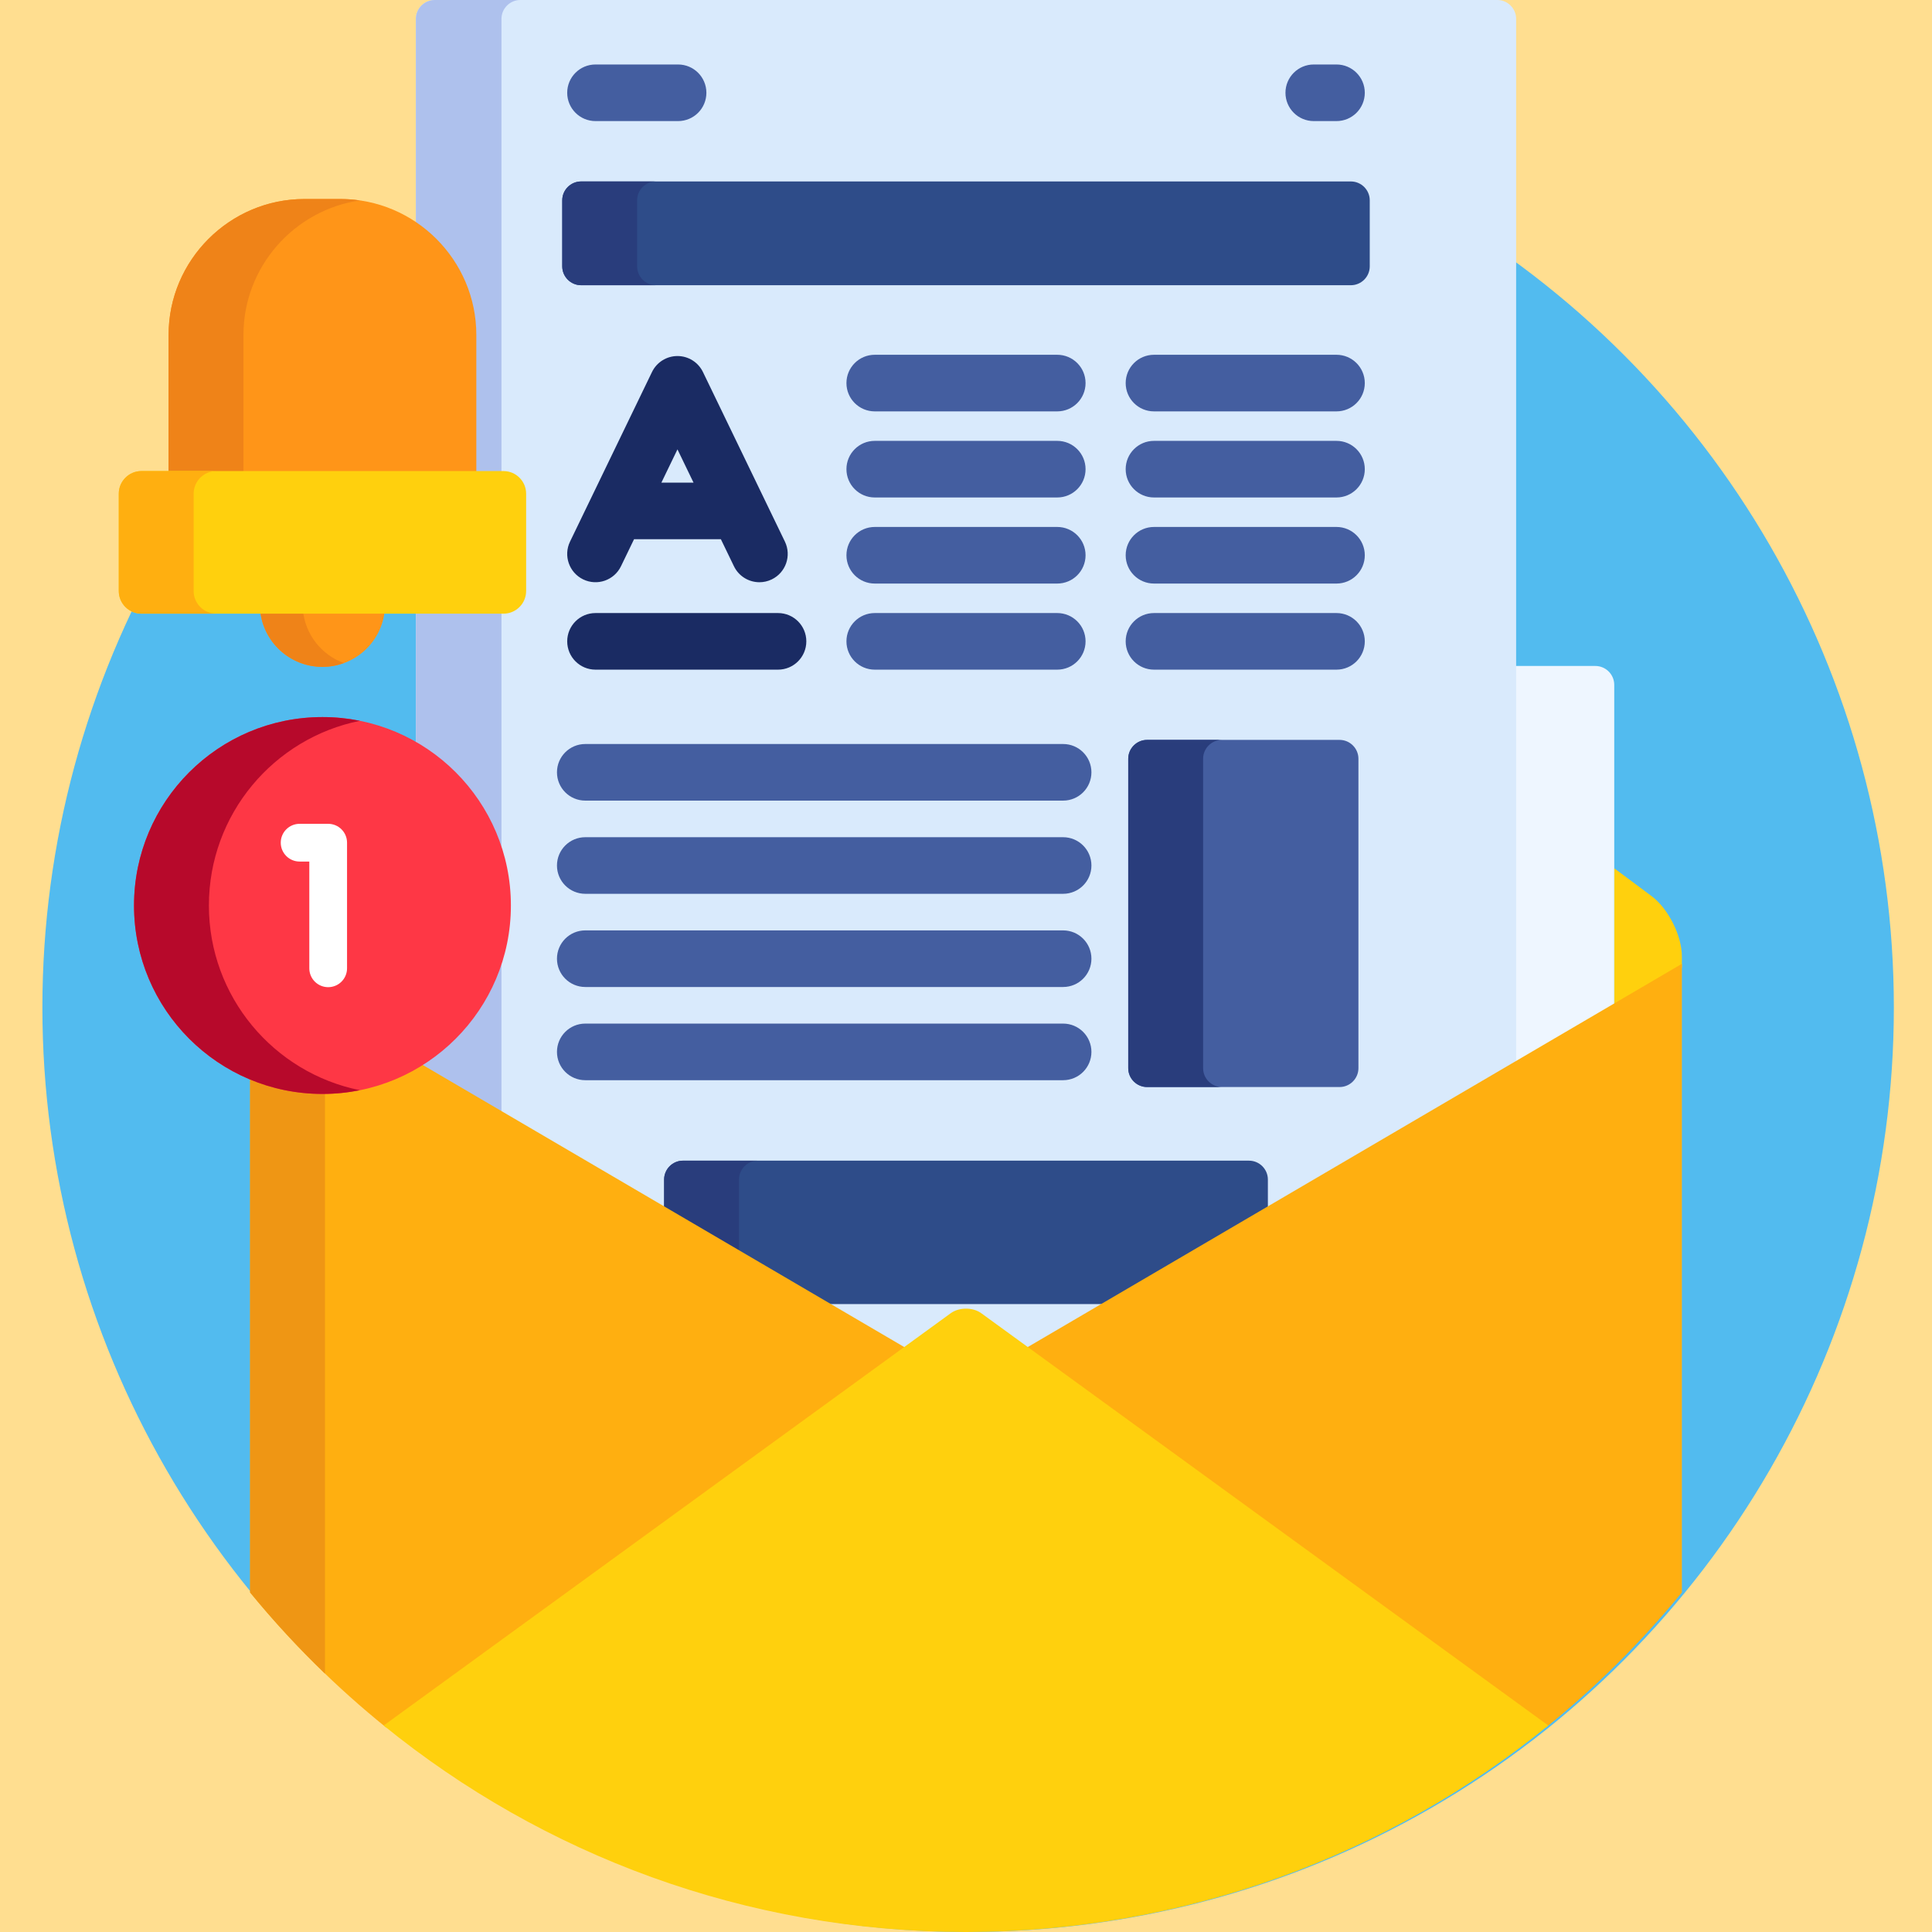 <?xml version="1.0" encoding="UTF-8" standalone="no"?><!DOCTYPE svg PUBLIC "-//W3C//DTD SVG 1.1//EN" "http://www.w3.org/Graphics/SVG/1.1/DTD/svg11.dtd"><svg width="100%" height="100%" viewBox="0 0 512 512" version="1.1" xmlns="http://www.w3.org/2000/svg" xmlns:xlink="http://www.w3.org/1999/xlink" xml:space="preserve" xmlns:serif="http://www.serif.com/" style="fill-rule:evenodd;clip-rule:evenodd;stroke-linejoin:round;stroke-miterlimit:1.414;"><rect x="-8.237" y="0" width="532.78" height="512" style="fill:#ffde90;"/><ellipse cx="256.562" cy="267" rx="245.329" ry="245" style="fill:#52bbef;"/><path d="M437.7,237.49l-9.909,-7.389l0,36.82l17.926,-10.502l0,-2.952c0,-5.499 -3.608,-12.69 -8.017,-15.977Z" style="fill:#ffd00d;fill-rule:nonzero;"/><path d="M422.791,176.49l-21.999,0l0,106.25l26.999,-15.818l0,-85.432c0,-2.75 -2.25,-5 -5,-5Z" style="fill:#eef6ff;fill-rule:nonzero;"/><path d="M396.792,0l-281.584,0c-2.75,0 -5,2.25 -5,5l0,55.026c9.071,6.33 15.022,16.837 15.022,28.713l0,37.094l8.203,0c2.757,0 4.999,2.242 4.999,4.999l0,25.798c0,2.757 -2.242,5 -4.999,5l-23.226,0l0,36.149c14.456,8.514 24.184,24.232 24.184,42.189c0,17.955 -9.727,33.673 -24.182,42.188l129.417,75.823c7.665,-5.573 12.329,-8.965 12.329,-8.965c2.224,-1.617 5.864,-1.617 8.088,0c0,0 4.664,3.392 12.329,8.965l129.419,-75.824l0,-277.155c0.001,-2.75 -2.249,-5 -4.999,-5Z" style="fill:#d9eafc;fill-rule:nonzero;"/><g><path d="M110.21,282.155l22.684,13.29l0,-43.458c-3.249,12.814 -11.568,23.62 -22.684,30.168Z" style="fill:#aec1ed;fill-rule:nonzero;"/><path d="M125.23,88.739l0,37.094l7.663,0l0,-120.833c0,-2.75 2.25,-5 5,-5l-22.686,0c-2.75,0 -5,2.25 -5,5l0,55.026c9.072,6.33 15.023,16.837 15.023,28.713Z" style="fill:#aec1ed;fill-rule:nonzero;"/><path d="M110.208,161.63l0,36.149c11.118,6.548 19.437,17.355 22.686,30.169l0,-66.318l-22.686,0Z" style="fill:#aec1ed;fill-rule:nonzero;"/></g><path d="M362.998,70.586c0,2.75 -2.25,5 -5,5l-203.996,0c-2.75,0 -5,-2.25 -5,-5l0,-17.498c0,-2.75 2.25,-5 5,-5l203.996,0c2.75,0 5,2.25 5,5l0,17.498Z" style="fill:#2e4c89;fill-rule:nonzero;"/><path d="M168.845,70.586l0,-17.498c0,-2.75 2.25,-5 5,-5l-19.843,0c-2.75,0 -5,2.25 -5,5l0,17.498c0,2.75 2.25,5 5,5l19.843,0c-2.75,0 -5,-2.25 -5,-5Z" style="fill:#293d7c;fill-rule:nonzero;"/><path d="M218.477,345.587l75.047,0l42.476,-24.886l0,-8.112c0,-2.75 -2.25,-5 -5,-5l-150,0c-2.75,0 -5,2.25 -5,5l0,8.112l42.477,24.886Z" style="fill:#2e4c89;fill-rule:nonzero;"/><path d="M195.843,332.326l0,-19.737c0,-2.75 2.25,-5 5,-5l-19.843,0c-2.75,0 -5,2.25 -5,5l0,8.112l19.843,11.625Z" style="fill:#293d7c;fill-rule:nonzero;"/><path d="M359.998,283.075c0,2.75 -2.25,5 -5,5l-51.004,0c-2.75,0 -5,-2.25 -5,-5l0,-81.996c0,-2.75 2.25,-5 5,-5l51.004,0c2.75,0 5,2.25 5,5l0,81.996Z" style="fill:#445ea0;fill-rule:nonzero;"/><path d="M318.837,283.075l0,-81.996c0,-2.75 2.25,-5 5,-5l-19.843,0c-2.75,0 -5,2.25 -5,5l0,81.996c0,2.75 2.25,5 5,5l19.843,0c-2.75,0 -5,-2.25 -5,-5Z" style="fill:#293d7c;fill-rule:nonzero;"/><g><path d="M281.739,212.171l-126.637,0c-4.142,0 -7.5,-3.357 -7.5,-7.5c0,-4.143 3.358,-7.5 7.5,-7.5l126.637,0c4.143,0 7.5,3.357 7.5,7.5c0,4.143 -3.357,7.5 -7.5,7.5Z" style="fill:#445ea0;fill-rule:nonzero;"/><path d="M281.739,236.868l-126.637,0c-4.142,0 -7.5,-3.357 -7.5,-7.5c0,-4.143 3.358,-7.5 7.5,-7.5l126.637,0c4.143,0 7.5,3.357 7.5,7.5c0,4.143 -3.357,7.5 -7.5,7.5Z" style="fill:#445ea0;fill-rule:nonzero;"/><path d="M281.739,261.565l-126.637,0c-4.142,0 -7.5,-3.357 -7.5,-7.5c0,-4.143 3.358,-7.5 7.5,-7.5l126.637,0c4.143,0 7.5,3.357 7.5,7.5c0,4.143 -3.357,7.5 -7.5,7.5Z" style="fill:#445ea0;fill-rule:nonzero;"/><path d="M281.739,286.263l-126.637,0c-4.142,0 -7.5,-3.357 -7.5,-7.5c0,-4.143 3.358,-7.5 7.5,-7.5l126.637,0c4.143,0 7.5,3.357 7.5,7.5c0,4.143 -3.357,7.5 -7.5,7.5Z" style="fill:#445ea0;fill-rule:nonzero;"/></g><path d="M206.185,177.465l-48.369,0c-4.143,0 -7.5,-3.357 -7.5,-7.5c0,-4.143 3.357,-7.5 7.5,-7.5l48.369,0c4.143,0 7.5,3.357 7.5,7.5c0,4.142 -3.358,7.5 -7.5,7.5Z" style="fill:#1a2b63;fill-rule:nonzero;"/><g><path d="M280.185,109.02l-48.369,0c-4.143,0 -7.5,-3.357 -7.5,-7.5c0,-4.143 3.357,-7.5 7.5,-7.5l48.369,0c4.142,0 7.5,3.357 7.5,7.5c0,4.142 -3.358,7.5 -7.5,7.5Z" style="fill:#445ea0;fill-rule:nonzero;"/><path d="M280.185,131.835l-48.369,0c-4.143,0 -7.5,-3.358 -7.5,-7.5c0,-4.143 3.357,-7.5 7.5,-7.5l48.369,0c4.142,0 7.5,3.357 7.5,7.5c0,4.142 -3.358,7.5 -7.5,7.5Z" style="fill:#445ea0;fill-rule:nonzero;"/><path d="M280.185,154.649l-48.369,0c-4.143,0 -7.5,-3.357 -7.5,-7.5c0,-4.143 3.357,-7.5 7.5,-7.5l48.369,0c4.142,0 7.5,3.357 7.5,7.5c0,4.143 -3.358,7.5 -7.5,7.5Z" style="fill:#445ea0;fill-rule:nonzero;"/><path d="M280.185,177.465l-48.369,0c-4.143,0 -7.5,-3.357 -7.5,-7.5c0,-4.143 3.357,-7.5 7.5,-7.5l48.369,0c4.142,0 7.5,3.357 7.5,7.5c0,4.142 -3.358,7.5 -7.5,7.5Z" style="fill:#445ea0;fill-rule:nonzero;"/><path d="M354.185,109.02l-48.369,0c-4.142,0 -7.5,-3.357 -7.5,-7.5c0,-4.143 3.358,-7.5 7.5,-7.5l48.369,0c4.142,0 7.5,3.357 7.5,7.5c0,4.142 -3.358,7.5 -7.5,7.5Z" style="fill:#445ea0;fill-rule:nonzero;"/><path d="M354.185,131.835l-48.369,0c-4.142,0 -7.5,-3.358 -7.5,-7.5c0,-4.143 3.358,-7.5 7.5,-7.5l48.369,0c4.142,0 7.5,3.357 7.5,7.5c0,4.142 -3.358,7.5 -7.5,7.5Z" style="fill:#445ea0;fill-rule:nonzero;"/><path d="M354.185,154.649l-48.369,0c-4.142,0 -7.5,-3.357 -7.5,-7.5c0,-4.143 3.358,-7.5 7.5,-7.5l48.369,0c4.142,0 7.5,3.357 7.5,7.5c0,4.143 -3.358,7.5 -7.5,7.5Z" style="fill:#445ea0;fill-rule:nonzero;"/><path d="M354.185,177.465l-48.369,0c-4.142,0 -7.5,-3.357 -7.5,-7.5c0,-4.143 3.358,-7.5 7.5,-7.5l48.369,0c4.142,0 7.5,3.357 7.5,7.5c0,4.142 -3.358,7.5 -7.5,7.5Z" style="fill:#445ea0;fill-rule:nonzero;"/></g><path d="M208.008,143.532l-21.72,-44.943c-1.252,-2.59 -3.876,-4.236 -6.753,-4.236c-2.877,0 -5.501,1.646 -6.753,4.236l-21.72,44.943c-1.802,3.73 -0.24,8.214 3.489,10.017c3.729,1.8 8.214,0.24 10.017,-3.489l3.461,-7.161l23.012,0l3.461,7.161c1.294,2.678 3.971,4.238 6.759,4.238c1.094,0 2.206,-0.241 3.258,-0.749c3.729,-1.803 5.291,-6.287 3.489,-10.017Zm-32.731,-15.634l4.258,-8.81l4.258,8.81l-8.516,0Z" style="fill:#1a2b63;fill-rule:nonzero;"/><g><path d="M354.185,32.089l-6.024,0c-4.143,0 -7.5,-3.358 -7.5,-7.5c0,-4.143 3.357,-7.5 7.5,-7.5l6.024,0c4.142,0 7.5,3.357 7.5,7.5c0,4.142 -3.358,7.5 -7.5,7.5Z" style="fill:#445ea0;fill-rule:nonzero;"/><path d="M179.701,32.089l-21.886,0c-4.143,0 -7.5,-3.358 -7.5,-7.5c0,-4.143 3.357,-7.5 7.5,-7.5l21.886,0c4.143,0 7.5,3.357 7.5,7.5c0,4.142 -3.357,7.5 -7.5,7.5Z" style="fill:#445ea0;fill-rule:nonzero;"/></g><g><path d="M111.057,281.652c-7.453,4.594 -16.222,7.252 -25.602,7.252c-6.801,0 -13.281,-1.397 -19.172,-3.916l0,137.032c10.747,13.137 22.837,25.129 36.05,35.784c8.626,-6.272 104.446,-75.942 138.056,-100.379l-129.332,-75.773Z" style="fill:#ffaf10;fill-rule:nonzero;"/><path d="M271.611,357.425c33.605,24.435 129.411,94.094 138.056,100.38c13.213,-10.656 25.303,-22.648 36.05,-35.785l0,-166.6l-174.106,102.005Z" style="fill:#ffaf10;fill-rule:nonzero;"/></g><path d="M85.455,288.904c-6.801,0 -13.281,-1.397 -19.172,-3.916l0,137.032c6.184,7.559 12.813,14.739 19.843,21.506l0,-154.638c-0.225,0.003 -0.446,0.016 -0.671,0.016Z" style="fill:#ef9614;fill-rule:nonzero;"/><path d="M260.044,348.014c-2.224,-1.617 -5.864,-1.617 -8.088,0c0,0 -150.27,109.259 -150.271,109.261c0,0 0.01,0.017 0.012,0.02c42.125,34.198 95.816,54.705 154.303,54.705c58.492,0 112.185,-20.509 154.31,-54.713l0.007,-0.01c-0.001,-0.001 -150.273,-109.263 -150.273,-109.263Z" style="fill:#ffd00d;fill-rule:nonzero;"/><path d="M135.392,239.968c0,27.574 -22.358,49.936 -49.937,49.936c-27.577,0 -49.938,-22.362 -49.938,-49.936c0,-27.579 22.36,-49.937 49.938,-49.937c27.578,0 49.937,22.358 49.937,49.937Z" style="fill:#fe3745;fill-rule:nonzero;"/><path d="M55.36,239.968c0,-24.182 17.191,-44.346 40.017,-48.947c-3.207,-0.646 -6.524,-0.989 -9.922,-0.989c-27.577,0 -49.938,22.357 -49.938,49.937c0,27.574 22.36,49.936 49.938,49.936c3.397,0 6.715,-0.343 9.922,-0.989c-22.825,-4.603 -40.017,-24.771 -40.017,-48.948Z" style="fill:#b7092b;fill-rule:nonzero;"/><path d="M86.97,261.61c-2.762,0 -5,-2.238 -5,-5l0,-28.29l-2.568,0c-2.762,0 -5,-2.238 -5,-5c0,-2.762 2.238,-5 5,-5l7.568,0c2.762,0 5,2.238 5,5l0,33.29c0,2.762 -2.239,5 -5,5Z" style="fill:#fff;fill-rule:nonzero;"/><path d="M68.932,161.63c0.759,8.463 7.861,15.1 16.523,15.1c8.661,0 15.764,-6.637 16.521,-15.1l-33.044,0Z" style="fill:#ff9518;fill-rule:nonzero;"/><path d="M80.271,161.63l-11.34,0c0.759,8.463 7.861,15.1 16.523,15.1c1.995,0 3.899,-0.37 5.671,-1.016c-5.92,-2.155 -10.27,-7.573 -10.854,-14.084Z" style="fill:#ef8318;fill-rule:nonzero;"/><path d="M126.23,125.833l0,-37.094c0,-19.799 -16.199,-35.998 -35.998,-35.998l-9.556,0c-19.8,0 -35.998,16.199 -35.998,35.998l0,37.094l81.552,0Z" style="fill:#ff9518;fill-rule:nonzero;"/><path d="M64.521,125.833l0,-37.094c0,-18.053 13.469,-33.107 30.854,-35.622c-1.682,-0.243 -3.397,-0.376 -5.144,-0.376l-9.556,0c-19.8,0 -35.998,16.199 -35.998,35.998l0,37.094l19.844,0Z" style="fill:#ef8318;fill-rule:nonzero;"/><path d="M139.433,156.63c0,3.299 -2.7,6 -5.999,6l-95.957,0c-3.301,0 -6.001,-2.701 -6.001,-6l0,-25.798c0,-3.299 2.7,-5.999 6.001,-5.999l95.957,0c3.299,0 5.999,2.7 5.999,5.999l0,25.798Z" style="fill:#ffd00d;fill-rule:nonzero;"/><path d="M51.318,156.63l0,-25.798c0,-3.299 2.7,-5.999 6.001,-5.999l-19.842,0c-3.301,0 -6.001,2.7 -6.001,5.999l0,25.798c0,3.299 2.7,6 6.001,6l19.843,0c-3.301,0 -6.002,-2.701 -6.002,-6Z" style="fill:#ffaf10;fill-rule:nonzero;"/></svg>
